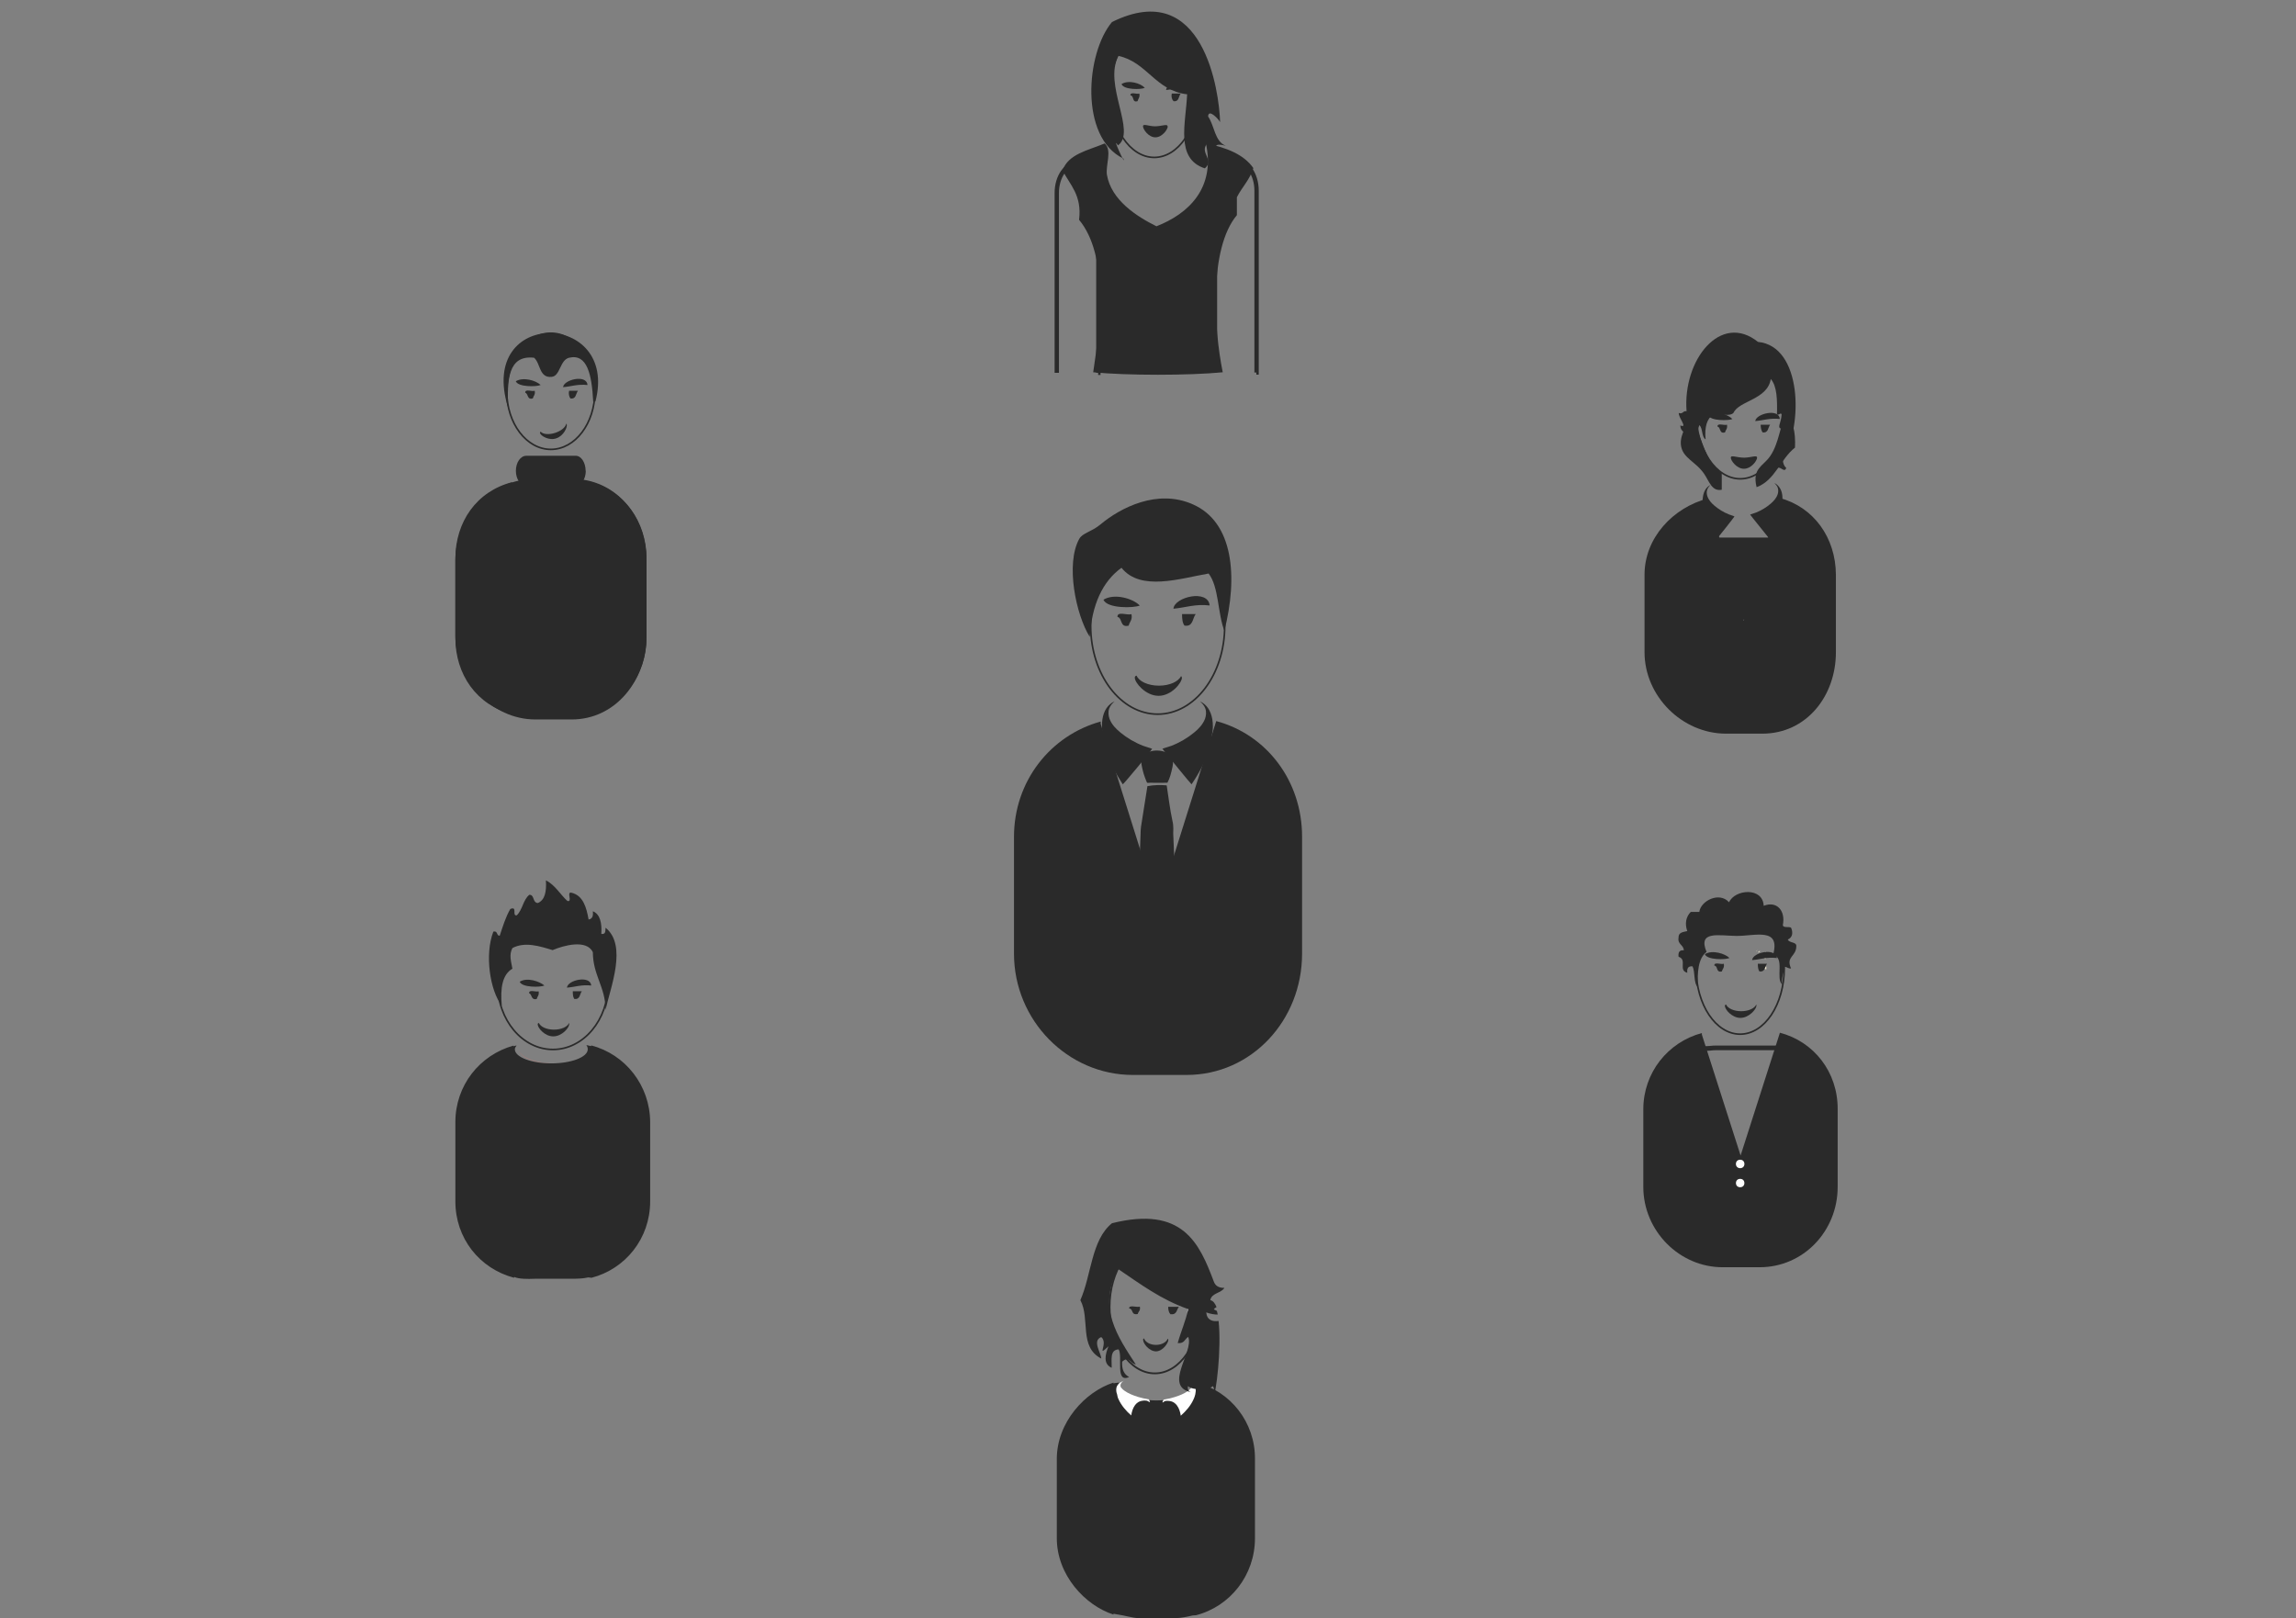 <?xml version="1.0" encoding="utf-8"?>
<!-- Generator: Adobe Illustrator 15.1.0, SVG Export Plug-In . SVG Version: 6.00 Build 0)  -->
<!DOCTYPE svg PUBLIC "-//W3C//DTD SVG 1.1//EN" "http://www.w3.org/Graphics/SVG/1.1/DTD/svg11.dtd">
<svg version="1.1" id="Layer_1" xmlns="http://www.w3.org/2000/svg" xmlns:xlink="http://www.w3.org/1999/xlink" x="0px" y="0px"
	 width="227px" height="160px" viewBox="0 0 227 160" enable-background="new 0 0 227 160" xml:space="preserve">
<rect x="0" y="0" width="227" height="160" fill="#808080" stroke="none"/>
<g>
	<g>
		<path fill="#2A2A2A" d="M113.924,74.047c-0.293-0.121-0.604-0.185-0.891-0.296c-0.856-0.332-1.61-0.783-2.264-1.322
			c-0.422-0.349-0.85-0.773-1.071-1.344c-0.115-0.299-0.151-0.709-0.032-1.03c0.107-0.291,0.31-0.505,0.515-0.694
			c0.004,0,0.006-0.005,0-0.008c-0.65,0.307-1.055,0.919-1.188,1.771c-0.072,0.447-0.045,0.965,0,1.402
			c0.053,0.483,0.16,0.885,0.242,1.249c0.384,1.447,1.045,2.654,1.77,3.78c0.085-0.017,2.965-3.476,2.884-3.504h0.036V74.047
			L113.924,74.047z"/>
		<path fill="#2A2A2A" d="M114.907,74.047c0.295-0.121,0.604-0.185,0.895-0.296c0.854-0.332,1.609-0.783,2.263-1.322
			c0.423-0.349,0.848-0.773,1.069-1.344c0.114-0.299,0.154-0.709,0.033-1.03c-0.106-0.291-0.304-0.505-0.514-0.694
			c0,0-0.002-0.005,0-0.008c0.652,0.321,1.047,0.886,1.207,1.771c0.073,0.483,0.081,0.95-0.016,1.402
			c-0.049,0.45-0.129,0.857-0.232,1.249c-0.382,1.463-1.068,2.687-1.806,3.78c-0.058-0.017-2.873-3.476-2.873-3.504h-0.027
			L114.907,74.047L114.907,74.047z"/>
	</g>
</g>
<path fill="#2A2A2A" d="M115.348,77.657c0.174,1.11,0.321,2.377,0.564,3.489c0.032,0.157,0.081,0.318,0.081,0.591
	c0.023,0.157,0,0.475,0,0.665c0.115,2.694,0.241,5.546,0.319,8.239c0.111,2.692-3.886,0.89-3.745-2.738
	c0.074-1.862,0.135-3.659,0.2-5.469c0.008-0.235,0.009-0.46,0.039-0.662c0.204-1.323,0.434-2.697,0.637-4.037
	c0.684-0.129,1.329-0.129,1.891-0.078H115.348L115.348,77.657z"/>
<path fill="#2A2A2A" d="M120.246,71.298l-5.756,18.32l-5.667-18.034v-0.238c-4.979,1.372-8.572,5.92-8.572,11.391v11.564
	c0,6.595,5.311,11.991,11.746,11.991h5.32c6.432,0,11.416-5.413,11.416-11.991V82.737c0.005-5.522-3.509-10.107-8.493-11.437h0.008
	v-0.002H120.246z"/>
<path fill="#2A2A2A" d="M121.065,62.412c-0.687-1.723-0.539-4.355-1.571-5.701c-2.842,0.493-6.732,1.787-8.618-0.569
	c-1.881,1.365-2.922,3.649-3.133,6.839c-1.371-2.192-2.411-7.206-1.045-9.69c0.33-0.604,1.213-0.693,2.09-1.425
	c1.985-1.664,5.644-3.555,9.143-1.996c4.02,1.761,4.48,7.151,3.111,12.542H121.065L121.065,62.412z"/>
<path fill="#2A2A2A" d="M112.697,59.87c-0.548,0.265-3.255,0.324-3.598-0.571c1.1-0.668,2.937-0.104,3.58,0.571H112.697z"/>
<path fill="#2A2A2A" d="M119.61,59.87c-1.457-0.17-2.374,0.211-3.594,0.322c0.081-1.158,3.421-1.964,3.581-0.322H119.61z"/>
<path fill="#2A2A2A" d="M110.483,61.01c-0.046-0.619,0.981-0.13,1.382-0.287c0.117,0.595-0.188,0.754-0.274,1.139
	c-0.89,0.227-0.602-0.738-1.084-0.853H110.483z"/>
<path fill="#2A2A2A" d="M116.845,60.722c0.46,0,0.887,0,1.369,0c-0.327,0.425-0.241,1.273-1.105,1.139
	c-0.201-0.255-0.242-0.66-0.242-1.139H116.845z"/>
<path fill="#2A2A2A" d="M115.422,77.4c-0.59-0.002-1.156,0.011-1.749,0c-0.07,0-0.201,0.023-0.249,0
	c-0.035-0.015-0.097-0.184-0.111-0.222c-0.165-0.391-0.299-0.819-0.396-1.284c-0.037-0.182-0.084-0.383-0.078-0.604
	c0.019-0.588,0.512-0.88,0.949-1.003c0.53-0.147,1.188-0.066,1.607,0.16c0.274,0.162,0.483,0.404,0.564,0.763
	c0.035,0.241,0,0.429-0.038,0.625c-0.122,0.571-0.261,1.137-0.504,1.566L115.422,77.4L115.422,77.4z"/>
<path fill="#2A2A2A" d="M116.768,66.851c-0.257,0.546-1.138,0.948-2.187,0.948c-1.077,0-1.978-0.424-2.208-0.991
	c-0.115,0.024-0.179,0.085-0.179,0.206c0,0.481,1.048,1.771,2.332,1.789c1.289,0.015,2.326-1.294,2.326-1.789
	c-0.006-0.101-0.07-0.101-0.07-0.166L116.768,66.851L116.768,66.851z"/>
<rect x="169.248" y="53.155" fill="#2A2A2A" width="6.506" height="8.119"/>
<path fill="#2A2A2A" d="M176.601,46.269c-0.188,0.535-0.527-0.188-0.918,0c-0.133-1.383,0.736-1.617,0.918-2.636
	c-0.263-0.234-0.808,0.705-1.071,1.054c-0.23-0.622,0.72-1.395,0.769-2.286c-0.753,0.004-0.195-0.503-0.155-1.407
	c-0.069-0.263-0.197,0.068-0.46,0c0.037-1.452,0.009-2.823-0.613-3.517c-0.316,2.042-3.145,2.143-3.682,3.342
	c-0.365,0.405-1.378,0.064-1.997,0.176c-0.633,0.387-0.88,1.216-0.764,2.45c-0.411-0.235-0.26-1.11-0.619-1.407
	c-0.601,1.54,0.842,2.307,0.91,3.69c-0.478-0.212-0.956-0.427-1.379-0.703c0.026-0.205,0.283-0.146,0.461-0.175
	c-0.496-0.491-1.217-0.718-1.378-1.582c0.12,0,0.137,0.209,0.278,0.209c-0.003-0.76-0.767-0.65-0.77-1.407
	c0.775,0.304-0.189-0.754-0.155-1.232c0.437,0.14,0.399-0.249,0.771-0.175c-0.393-5.085,3.379-9.815,7.058-6.856
	c4.373,0.418,4.479,8.259,2.449,11.604c0.019,0.394,0.132,0.674,0.342,0.857L176.601,46.269L176.601,46.269z"/>
<path fill="#2A2A2A" d="M166.934,40.871c1.292,1.75,1.469,4.76,3.291,5.879c0,0.559,0,1.118,0,1.678
	c-0.969,0.181-1.218-0.786-1.716-1.538c-0.862-1.297-2.195-1.566-2.327-2.936c-0.085-1.088,0.688-1.788,0.757-3.083H166.934z"/>
<path fill="#2A2A2A" d="M176.627,40.901c0.639,0.701,0.91,1.819,0.84,3.358c-1.435,1.114-1.966,3.255-3.797,3.912
	c-0.459-1.888,0.646-2.05,1.347-3.074c0.896-1.321,0.947-3.002,1.577-4.196H176.627L176.627,40.901z"/>
<path fill="#2A2A2A" d="M173.717,45.255c0,0.303-0.577,1.096-1.299,1.096c-0.715,0-1.297-0.793-1.297-1.096c0-0.301,0.577,0,1.329,0
	c0.687-0.008,1.271-0.29,1.271,0H173.717z"/>
<path fill="#2A2A2A" d="M175.977,49.24l-3.573,12.145l-3.51-11.952v-0.158c-3.502,0.907-6.303,3.921-6.303,7.551v7.666
	c0,4.34,3.711,8.048,8.052,8.053h3.596c4.337,0,7.272-3.696,7.272-8.053v-7.666c-0.023-3.669-2.19-6.679-5.553-7.584L175.977,49.24
	L175.977,49.24z"/>
<path fill="#2A2A2A" d="M171.496,51.062c-0.188-0.08-0.382-0.123-0.569-0.198c-0.544-0.219-1.023-0.519-1.438-0.875
	c-0.269-0.23-0.539-0.514-0.675-0.89c-0.077-0.201-0.104-0.471-0.024-0.685c0.066-0.192,0.192-0.334,0.326-0.459
	c0,0,0.003-0.003,0-0.003c-0.416,0.205-0.67,0.608-0.753,1.188c-0.048,0.296-0.032,0.631,0,0.93c0.035,0.279,0.068,0.56,0.138,0.827
	c0.244,0.979,0.703,1.75,1.119,2.519c0.072-0.051,1.857-2.291,1.857-2.354H171.496z"/>
<path fill="#2A2A2A" d="M173.057,50.875c0.187-0.078,0.38-0.123,0.568-0.196c0.539-0.22,1.024-0.518,1.438-0.875
	c0.268-0.23,0.539-0.512,0.68-0.891c0.074-0.199,0.097-0.471,0.021-0.684c-0.071-0.192-0.198-0.334-0.326-0.46
	c-0.004,0-0.004-0.003,0-0.005c0.416,0.21,0.701,0.63,0.771,1.189c0.042,0.28,0,0.631-0.009,0.931
	c-0.034,0.297-0.086,0.569-0.152,0.827c-0.244,0.97-0.679,1.782-1.146,2.518c-0.04-0.074-1.875-2.313-1.875-2.354L173.057,50.875
	L173.057,50.875z"/>
<path fill="#2A2A2A" d="M171.3,41.429c-0.37,0.176-2.2,0.216-2.432-0.379c0.745-0.494,1.981-0.073,2.404,0.379H171.3z"/>
<path fill="#2A2A2A" d="M175.971,41.429c-0.984-0.114-1.605,0.14-2.433,0.209c0.058-0.731,2.356-1.293,2.426-0.209H175.971z"/>
<path fill="#2A2A2A" d="M169.805,42.186c-0.033-0.41,0.662-0.087,0.936-0.19c0.078,0.395-0.129,0.5-0.189,0.756
	C169.951,42.938,170.154,42.237,169.805,42.186L169.805,42.186z"/>
<path fill="#2A2A2A" d="M174.099,41.996c0.311,0,0.634,0,0.909,0c-0.221,0.282-0.158,0.845-0.747,0.756
	c-0.122-0.166-0.188-0.444-0.188-0.756H174.099z"/>
<g>
	<path fill="#ECE6CD" d="M174.472,94.817c-0.005-0.033-0.009-0.067-0.016-0.101c0.088,0,0.142,0.065,0.207,0.141
		c-0.036-0.063-0.099-0.063-0.168-0.036h-0.023V94.817z"/>
	<path fill="#ECE6CD" d="M174.03,94.06l-0.168,0.137c-0.013-0.002-0.026-0.006-0.035-0.009c0.011-0.032,0.018-0.063,0.028-0.093
		c0.066-0.068,0.153-0.068,0.153-0.035H174.03z"/>
	<path fill="#ECE6CD" d="M174.565,94.217c-0.01,0.015-0.019,0.024-0.031,0c-0.014-0.013-0.028-0.022-0.036-0.037
		c0.031-0.024,0.059-0.052,0.08-0.078C174.587,94.167,174.565,94.167,174.565,94.217L174.565,94.217z"/>
	<path fill="#ECE6CD" d="M173.688,94.091c-0.007,0-0.015-0.008-0.022-0.013c0.008-0.052,0.03-0.107,0.056-0.154
		c0.017,0.03,0,0.03,0,0.022"/>
</g>
<path fill="#ECE6CD" d="M174.632,95.848c-0.114,0-0.207-0.063-0.207-0.14c0-0.075,0.093-0.143,0.207-0.143"/>
<ellipse fill="#ECE6CD" cx="174.146" cy="95.707" rx="0.209" ry="0.141"/>
<path fill="none" stroke="#2A2A2A" stroke-width="0.464" stroke-miterlimit="10" d="M175.967,103.711
	c-0.06-0.034-0.238-0.076-0.247-0.095h-6.165c-0.035,0.009-0.069,0.019-0.104,0c-0.27,0.022-0.541,0.063-0.813,0.063
	c-0.021-0.003-0.04-0.005-0.063-0.013c-0.071,0.046-0.147,0.095-0.232,0.095c-0.041,0.022-0.085,0.033-0.126,0.044v13.309h7.94
	v-13.365c-0.063,0.044-0.126-0.049-0.196-0.037H175.967z"/>
<path fill="#2A2A2A" d="M175.977,102.113l-3.888,12.144l-3.828-11.951v-0.159c-3.366,0.904-5.791,3.921-5.791,7.551v7.665
	c0,4.335,3.569,7.978,7.91,7.942h3.59c4.342,0,7.716-3.587,7.716-7.942v-7.665c0.027-3.706-2.365-6.715-5.724-7.584H175.977
	L175.977,102.113z"/>
<path fill="#2A2A2A" d="M170.983,94.73c-0.37,0.174-2.198,0.213-2.43-0.377c0.748-0.465,2.021-0.046,2.439,0.377H170.983z"/>
<path fill="#2A2A2A" d="M175.656,94.73c-0.984-0.113-1.605,0.137-2.429,0.207c0.057-0.769,2.313-1.258,2.458-0.207H175.656z"/>
<path fill="#2A2A2A" d="M169.491,95.486c-0.033-0.412,0.661-0.088,0.936-0.189c0.08,0.395-0.129,0.5-0.188,0.758
	c-0.599,0.145-0.364-0.489-0.713-0.57h-0.034V95.486z"/>
<path fill="#2A2A2A" d="M173.788,95.297c0.311,0,0.634,0,0.91,0c-0.224,0.282-0.164,0.84-0.747,0.756
	c-0.119-0.137-0.159-0.419-0.159-0.756H173.788z"/>
<path fill="#2A2A2A" d="M173.625,99.356c-0.17,0.361-0.77,0.634-1.478,0.634c-0.729,0-1.336-0.285-1.491-0.66
	c-0.079,0.014-0.12,0.056-0.12,0.136c0,0.351,0.701,1.188,1.54,1.184c0.837-0.003,1.57-0.857,1.57-1.184
	c0.034-0.05,0.006-0.118,0.006-0.109H173.625L173.625,99.356L173.625,99.356z"/>
<path fill="#2A2A2A" d="M175.293,94.446c0.787-2.799-1.758-1.882-3.63-1.902c-1.761-0.021-3.822-0.541-2.94,1.584
	c-0.85,0.643-0.91,2.023-0.866,3.487c-0.442-0.436-0.242-1.472-0.518-2.059c-0.454-0.05-0.569,0.221-0.521,0.634
	c-0.938-0.258,0.035-1.292-0.863-1.585c-0.049-0.416,0.063-0.684,0.519-0.635c-0.023-0.565-0.639-0.576-0.519-1.266
	c-0.023-0.5,0.441-0.549,0.863-0.636c-0.268-0.741-0.122-1.436,0.348-1.9c0.291,0,0.562,0,0.84,0
	c0.147-1.103,1.984-2.027,2.941-0.951c0.575-1.284,3.336-1.532,3.427,0.349c1.305-0.512,2.173,0.489,1.892,1.908
	c0.042,0.349,0.768,0.068,0.836,0.312c0.164,0.424,0.142,0.9-0.344,1.119c0.141,0.352,0.841,0.209,0.841,0.634
	c-0.003,1.08-1.063,1.024-0.522,2.223c-0.325,0.033-0.378-0.178-0.689-0.161c0.022,0.654-0.302,0.993-0.173,1.745
	c-0.713-0.515,0.31-2.76-0.951-2.897h0.03V94.446z"/>
<ellipse fill="#FFFFFF" cx="172.046" cy="115.092" rx="0.42" ry="0.42"/>
<ellipse fill="#FFFFFF" cx="172.046" cy="116.981" rx="0.417" ry="0.417"/>
<path fill="none" stroke="#2A2A2A" stroke-width="0.429" stroke-miterlimit="10" d="M120.12,36.833V18.858
	c0-1.615,0.9-2.924,2.008-2.924h0.074c1.109,0,2.032,1.284,2.032,2.924v17.974h-0.023"/>
<path fill="none" stroke="#2A2A2A" stroke-width="0.429" stroke-miterlimit="10" d="M104.481,36.862V19.076
	c0-1.6,0.899-2.895,2.008-2.895h0.073c1.11,0,2.031,1.281,2.031,2.895v17.786h-0.022"/>
<path fill="#2A2A2A" d="M109.229,14.195c0.743,0.7,0.069,2.1,0.208,3.079c0.43,2.52,2.941,4.129,4.901,5.1
	c3.151-1.229,5.853-3.763,4.886-8.203c1.962,0.418,3.712,1.05,4.692,2.448c-0.344,1.149-1.125,1.883-1.628,2.883
	c0,0.56,0,1.188,0,1.772c-2.769,3.306-2.282,11.21-1.399,15.536c-3.354,0.328-9.457,0.328-12.807,0
	c0.742-4.828,1.488-11.587-1.397-15.078c0.298-2.427-0.891-3.44-1.632-4.88c0.56-1.633,2.536-1.983,4.145-2.661L109.229,14.195
	L109.229,14.195z"/>
<path fill="#2A2A2A" d="M115.458,12.49c0,0.3-0.551,1.089-1.229,1.089c-0.675,0-1.223-0.787-1.223-1.089c0-0.303,0.56,0,1.188,0
	s1.258-0.277,1.229,0H115.458z"/>
<path fill="#2A2A2A" d="M113.172,8.688c-0.347,0.175-2.074,0.213-2.291-0.375c0.701-0.439,1.887-0.089,2.308,0.375H113.172z"/>
<path fill="#2A2A2A" d="M117.585,8.688c-0.931-0.111-1.52,0.14-2.298,0.209c0.053-0.744,2.168-1.304,2.31-0.209H117.585z"/>
<path fill="#2A2A2A" d="M111.763,9.439c-0.031-0.407,0.625-0.085,0.882-0.188c0.075,0.393-0.122,0.498-0.176,0.751
	c-0.566,0.181-0.329-0.521-0.682-0.563H111.763z"/>
<path fill="#2A2A2A" d="M115.82,9.251c0.294,0,0.562,0,0.908,0c-0.208,0.278-0.155,0.841-0.706,0.75
	c-0.163-0.169-0.242-0.45-0.172-0.75H115.82z"/>
<ellipse fill="#EDEEF2" cx="118.228" cy="10.043" rx="0.631" ry="0.771"/>
<ellipse fill="#ECE6CD" cx="109.757" cy="10.043" rx="0.631" ry="0.771"/>
<path fill="#2A2A2A" d="M110.539,14.372c1.847-1.38-1.483-5.985,0.042-8.845c2.853,0.63,3.64,3.43,6.788,3.799
	c-0.128,2.875-1.193,6.368,1.751,7.321c0.976-0.824-0.503-1.516,0.185-2.398c1.833,1.038-0.024-0.313,1.892,0.164
	c-1.108-0.408-1.118-1.987-1.756-2.899c0.043-0.813,1.046,0.278,1.188,0.561c-0.079-2.934-1.602-14.388-10.688-9.899
	c-2.588,3.076-3.228,11.406,1.122,13.5c0.324,0.947-1.234-2.413-0.534-1.303H110.539z"/>
<path fill="#ED6E64" d="M51.319,103.771c0,0,0,0,0,0.004c0,0.772,1.608,1.4,3.571,1.392
	C52.937,105.154,51.319,104.525,51.319,103.771z"/>
<path fill="#2A2A2A" d="M58.476,103.375l-0.046,0.063c-0.145-0.039-0.31-0.072-0.461-0.103c0.109,0.142,0.14,0.282,0.14,0.421
	c0,0.769-1.616,1.392-3.605,1.392c-1.987,0-3.602-0.623-3.602-1.392c0-0.004,0-0.004,0-0.004c0-0.002,0-0.005,0-0.005
	c0-0.127,0.091-0.254,0.171-0.371c-0.117,0.031-0.302,0.056-0.302,0.097v-0.084c-3.344,0.931-5.75,3.936-5.75,7.569v0.172v7.491
	v0.174c0,3.635,2.378,6.647,5.808,7.552v-0.081c0.481,0.209,1.33,0.209,2.03,0.178h3.593c0.592,0,1.165-0.01,1.714-0.134l0.32,0.037
	c3.348-0.872,5.794-3.889,5.794-7.552v-0.176v-7.493v-0.168c-0.015-3.636-2.466-6.715-5.824-7.584H58.476L58.476,103.375z"/>
<path fill="#2A2A2A" d="M53.81,97.452c-0.367,0.178-2.199,0.215-2.428-0.378c0.742-0.458,1.96-0.037,2.448,0.378H53.81z"/>
<path fill="#2A2A2A" d="M58.479,97.452c-0.982-0.113-1.603,0.143-2.427,0.207c0.057-0.764,2.328-1.254,2.399-0.207H58.479z"/>
<path fill="#2A2A2A" d="M52.316,98.208c-0.032-0.408,0.663-0.086,0.934-0.189c0.079,0.395-0.126,0.504-0.186,0.76
	c-0.598,0.152-0.422-0.479-0.771-0.57H52.316L52.316,98.208L52.316,98.208z"/>
<path fill="#2A2A2A" d="M56.613,98.015c0.311,0,0.631,0,0.911,0c-0.22,0.287-0.16,0.847-0.748,0.758
	c-0.122-0.196-0.145-0.405-0.145-0.758H56.613z"/>
<path fill="#EDEEF2" d="M54.531,98.154"/>
<line fill="none" x1="54.11" y1="99.768" x2="55.091" y2="99.693"/>
<path fill="#2A2A2A" d="M56.248,101.182c-0.174,0.365-0.769,0.63-1.477,0.63c-0.728,0-1.337-0.282-1.491-0.658
	c-0.076,0.021-0.121,0.056-0.121,0.136c0,0.354,0.7,1.191,1.54,1.188c0.868,0,1.572-0.859,1.572-1.188
	c0.032-0.054,0.012-0.054,0.012-0.105h-0.035L56.248,101.182L56.248,101.182z"/>
<path fill="#2A2A2A" d="M53.994,87.058c0.922,0.489,1.4,1.397,2.101,2.029c0.568,0.147-0.148-0.958,0.418-0.811
	c1.149,0.278,1.47,1.468,1.679,2.645c0.368-0.05,0.477-0.351,0.418-0.815c0.729,0.283,0.911,1.191,0.84,2.24
	c0.449,0.066,0.399-0.295,0.419-0.613c2.173,1.749,0.491,5.881,0,8.122c-0.016-2.293-1.246-3.401-1.256-5.699
	c-0.611-1.297-2.889-0.676-3.976-0.207c-1.271-0.386-2.73-0.863-3.977-0.204c-0.354,0.671-0.124,1.33,0,2.04
	c-1.003,0.584-1.212,1.94-1.048,3.659c-1.182-1.506-1.706-5.08-0.837-7.324c0.465-0.114,0.282,0.419,0.631,0.406
	c0.305-0.925,0.594-1.866,1.046-2.643c0.744-0.314,0.14,0.701,0.63,0.629c0.575-0.522,0.636-1.553,1.255-2.035
	c0.539,0,0.281,0.771,0.84,0.815c0.708-0.304,0.865-1.146,0.795-2.234H53.994z"/>
<path fill="#ECE6CD" d="M110.808,137.102c0,0,0,0,0,0.004c0,0.772,1.607,1.402,3.569,1.402
	C112.423,138.471,110.808,137.837,110.808,137.102z"/>
<path fill="#2A2A2A" d="M118.288,136.707l-0.061,0.061c-0.148-0.037-0.316-0.072-0.467-0.102c0.109,0.139,0.142,0.279,0.142,0.417
	c0,0.771-1.57,1.394-3.559,1.394s-3.56-0.627-3.56-1.394c0,0,0-0.004,0-0.006c0,0-0.045,0-0.045-0.002
	c0-0.128-0.169-0.254-0.092-0.368c-0.114,0.027-0.562,0.058-0.562,0.089v-0.082c-2.8,0.904-5.6,3.925-5.6,7.553v0.172v7.487v0.176
	c0,3.639,2.8,6.649,5.6,7.546v-0.079c1.399,0.211,1.819,0.421,2.521,0.432h3.594c0.593,0,1.166-0.134,1.71-0.26l0.347-0.027
	c3.349-0.867,5.82-3.942,5.82-7.611v-0.171v-7.488v-0.176c0.027-3.628-2.423-6.706-5.784-7.56H118.288L118.288,136.707z"/>
<path fill="#FFFFFF" d="M117.439,136.557C117.439,136.551,117.441,136.555,117.439,136.557c0.396,0.139,0.704,0.349,0.768,0.737
	c0.034,0.213,0,0.402-0.034,0.588c-0.041,0.178-0.104,0.352-0.172,0.488c-0.278,0.629-0.756,1.164-1.259,1.616
	c-0.063-0.384-0.162-0.721-0.377-1.012c-0.149-0.198-0.37-0.402-0.767-0.446c-0.068-0.008-0.146-0.015-0.218-0.014
	c-0.064,0.012-0.146,0.014-0.193,0.022c-0.041,0.012-0.077,0.052-0.12,0.07c-0.013,0.014-0.092,0.089-0.139,0.063
	c-0.017-0.01,0.008-0.043,0.017-0.066c0.032-0.069,0.066-0.145,0.091-0.206c0.384-0.063,0.756-0.146,1.093-0.252
	c0.503-0.155,0.953-0.343,1.319-0.604c0.121-0.087,0.236-0.178,0.316-0.296c0.042-0.063,0.074-0.121,0.085-0.2
	c0.005-0.085-0.021-0.154-0.059-0.223c-0.092-0.107-0.191-0.176-0.332-0.269h-0.02V136.557z"/>
<path fill="#FFFFFF" d="M111.118,136.529c0-0.002-0.002-0.002-0.002,0c-0.399,0.155-0.687,0.372-0.746,0.739
	c-0.029,0.199,0,0.422,0.07,0.585c0.039,0.21,0.068,0.351,0.141,0.493c0.278,0.628,0.77,1.186,1.258,1.613
	c0.063-0.383,0.161-0.723,0.378-1.017c0.148-0.195,0.372-0.398,0.766-0.441c0.066-0.007,0.143-0.017,0.221-0.011
	c0.064,0,0.14,0,0.209,0.021c0.043,0,0.068,0.07,0.141,0.07c0.014,0,0.069,0.07,0.14,0.061c0.015-0.005-0.008-0.042-0.016-0.066
	c-0.027-0.068-0.066-0.145-0.09-0.206c-0.384-0.063-0.755-0.141-1.092-0.246c-0.502-0.161-0.952-0.343-1.319-0.605
	c-0.122-0.089-0.239-0.182-0.318-0.295c-0.046-0.064-0.075-0.122-0.082-0.209c-0.003-0.08,0.016-0.15,0.056-0.215
	c0.032-0.084,0.186-0.225,0.258-0.271H111.118z"/>
<path fill="#2A2A2A" d="M111.638,129.383c-0.034-0.396,0.746-0.08,1.054-0.182c0.089,0.384-0.146,0.483-0.21,0.731
	c-0.677,0.138-0.412-0.496-0.831-0.55H111.638z"/>
<path fill="#2A2A2A" d="M115.509,129.22c0.352,0,0.703,0,1.05,0c-0.248,0.274-0.182,0.817-0.841,0.731
	c-0.162-0.165-0.223-0.442-0.223-0.731H115.509z"/>
<path fill="#2A2A2A" d="M115.451,132.375c-0.141,0.349-0.607,0.609-1.166,0.609c-0.572,0-1.053-0.274-1.174-0.639
	c-0.063,0.021-0.096,0.054-0.096,0.137c0,0.347,0.561,1.115,1.26,1.144c0.685,0,1.238-0.83,1.238-1.144
	c-0.022-0.033-0.018-0.104-0.088-0.105L115.451,132.375L115.451,132.375z"/>
<ellipse fill="#EDEEF2" cx="118.018" cy="129.72" rx="0.629" ry="0.769"/>
<path fill="#2A2A2A" d="M119.279,129.781c0.412,0.143,0.797,0.209,1.115,0.205c-0.034-0.116-0.059-0.236-0.079-0.359
	c-0.083-0.048-0.18-0.096-0.302-0.149c0.045-0.099,0.141-0.169,0.263-0.23c-0.15-0.385-0.348-0.635-0.613-0.686
	c0.109-0.715,1.078-0.684,1.389-1.217c-0.588,0.015-0.901-0.233-1.04-0.609c-1.425-3.795-3.072-7.534-10.076-5.781
	c-2.044,1.655-2.024,5.121-3.123,7.604c0.989,1.845-0.167,4.618,2.065,5.778c0-0.543-0.936-1.77,0-2.125
	c0.746,0.617-0.559,2.1,0.716,0.91c-0.315,0.779-0.562,1.749,0.319,2.128c0.003-0.808-0.194-1.791,0.695-1.822
	c0.405,0.814-0.375,3.358,1.031,2.734c-0.513-0.258-0.744-0.768-0.693-1.52c0.707-0.611,0.714,0.139,1.35,0.28
	c-1.764-2.709-3.844-5.657-1.738-9.433c2.18,1.473,4.22,3.011,6.917,3.957c-0.251,1.195-0.719,2.203-1.038,3.357
	c0.68,0.072,0.688-0.409,1.038-0.607c0.604,1.45-2.529,4.9,0.321,5.475c-0.271-0.068-0.406-0.25-0.346-0.609
	c0.465,0.424,1.986,0.424,2.466,0c0.479,0.696-0.897,1.119,0,1.217c0.313-0.366,0.866-4.905,0.563-7.661
	c-0.599,0.074-1.143-0.068-1.222-0.843h0.022V129.781L119.279,129.781z"/>
<g>
	<g>
		<g>
			<path fill="#2A2A2A" d="M58.358,47.647l-3.901,12.141L50.62,47.836v-0.158c-3.499,0.908-5.597,3.923-5.597,7.551v7.665
				c0,4.329,3.569,8.247,7.909,8.247h3.594c4.375,0,7.395-3.918,7.395-8.247V55.23c0-3.685-2.241-6.693-5.529-7.583H58.358
				L58.358,47.647z"/>
		</g>
		<g>
			<path fill="#2A2A2A" d="M58.257,70.653l-7.639-0.191v0.158c-3.499-0.908-5.597-3.922-5.597-7.55v-7.667
				c0-4.349,3.569-8.057,7.908-8.057h3.595c4.374,0,7.395,3.708,7.395,8.057v7.667c0,3.662-2.31,6.741-5.669,7.583H58.257z"/>
		</g>
	</g>
</g>
<path fill="#2A2A2A" d="M57.915,46.555c0,0.832-0.461,1.489-1.027,1.489h-4.857c-0.567,0-1.027-0.66-1.027-1.489l0,0
	c0-0.828,0.46-1.486,1.027-1.486h4.857c0.567-0.032,1.011,0.668,1.011,1.486H57.915z"/>
<g>
	<path fill="#ECE6CD" d="M52.116,37.879c0.003-0.032,0.008-0.068,0.013-0.102c-0.085,0.004-0.162,0.058-0.225,0.135
		c0.055-0.025,0.159-0.025,0.228-0.033H52.116z"/>
</g>
<path fill="#2A2A2A" d="M53.426,38.074c-0.369,0.177-2.198,0.215-2.431-0.376c0.744-0.438,1.976-0.09,2.464,0.376H53.426z"/>
<path fill="#2A2A2A" d="M58.097,38.074c-0.983-0.112-1.604,0.139-2.428,0.21c0.056-0.747,2.342-1.306,2.414-0.21H58.097z"/>
<path fill="#2A2A2A" d="M51.932,38.83c-0.032-0.411,0.663-0.086,0.935-0.192c0.078,0.396-0.129,0.5-0.188,0.757
	c-0.6,0.171-0.408-0.458-0.758-0.567h0.011V38.83z"/>
<path fill="#2A2A2A" d="M56.229,38.641c0.311,0,0.631,0,0.91,0c-0.218,0.282-0.161,0.845-0.746,0.757
	c-0.122-0.179-0.201-0.46-0.129-0.757H56.229z"/>
<path fill="#2A2A2A" d="M55.981,41.896c-0.055,0.334-0.491,0.711-1.094,0.906c-0.614,0.201-1.2,0.145-1.426-0.114
	c-0.063,0.034-0.089,0.079-0.068,0.144c0.083,0.279,0.91,0.769,1.608,0.508c0.735-0.24,1.112-1.115,1.031-1.375
	C56.04,41.948,55.981,41.878,55.981,41.896z"/>
<ellipse fill="none" stroke="#2A2A2A" stroke-width="0.161" stroke-miterlimit="10" cx="114.116" cy="9.044" rx="4.357" ry="6.522"/>
<path fill="#2A2A2A" d="M58.658,39.704c0.084,0,0.14,0,0.211,0c2.343-8.978-11.705-9.27-8.642,0.581
	c-0.078-2.668-0.032-5.201,2.575-4.912c0.652,0.56,0.49,2.029,1.75,1.889c0.841-0.083,0.803-1.673,1.715-1.889
	c1.796-0.428,2.24,1.68,2.38,4.306c-0.005,0.03-0.005,0.03-0.005,0.025H58.658z"/>
<ellipse fill="none" stroke="#2A2A2A" stroke-width="0.161" stroke-miterlimit="10" cx="172.054" cy="40.824" rx="4.358" ry="6.522"/>
<ellipse fill="none" stroke="#2A2A2A" stroke-width="0.161" stroke-miterlimit="10" cx="114.459" cy="61.885" rx="6.625" ry="8.732"/>
<ellipse fill="none" stroke="#2A2A2A" stroke-width="0.161" stroke-miterlimit="10" cx="172.046" cy="95.737" rx="4.358" ry="6.523"/>
<ellipse fill="none" stroke="#2A2A2A" stroke-width="0.176" stroke-miterlimit="10" cx="114.174" cy="129.25" rx="4.473" ry="6.551"/>
<ellipse fill="none" stroke="#2A2A2A" stroke-width="0.161" stroke-miterlimit="10" cx="54.667" cy="97.262" rx="5.466" ry="6.512"/>
<ellipse fill="none" stroke="#2A2A2A" stroke-width="0.161" stroke-miterlimit="10" cx="54.459" cy="38.691" rx="4.358" ry="5.744"/>
</svg>
